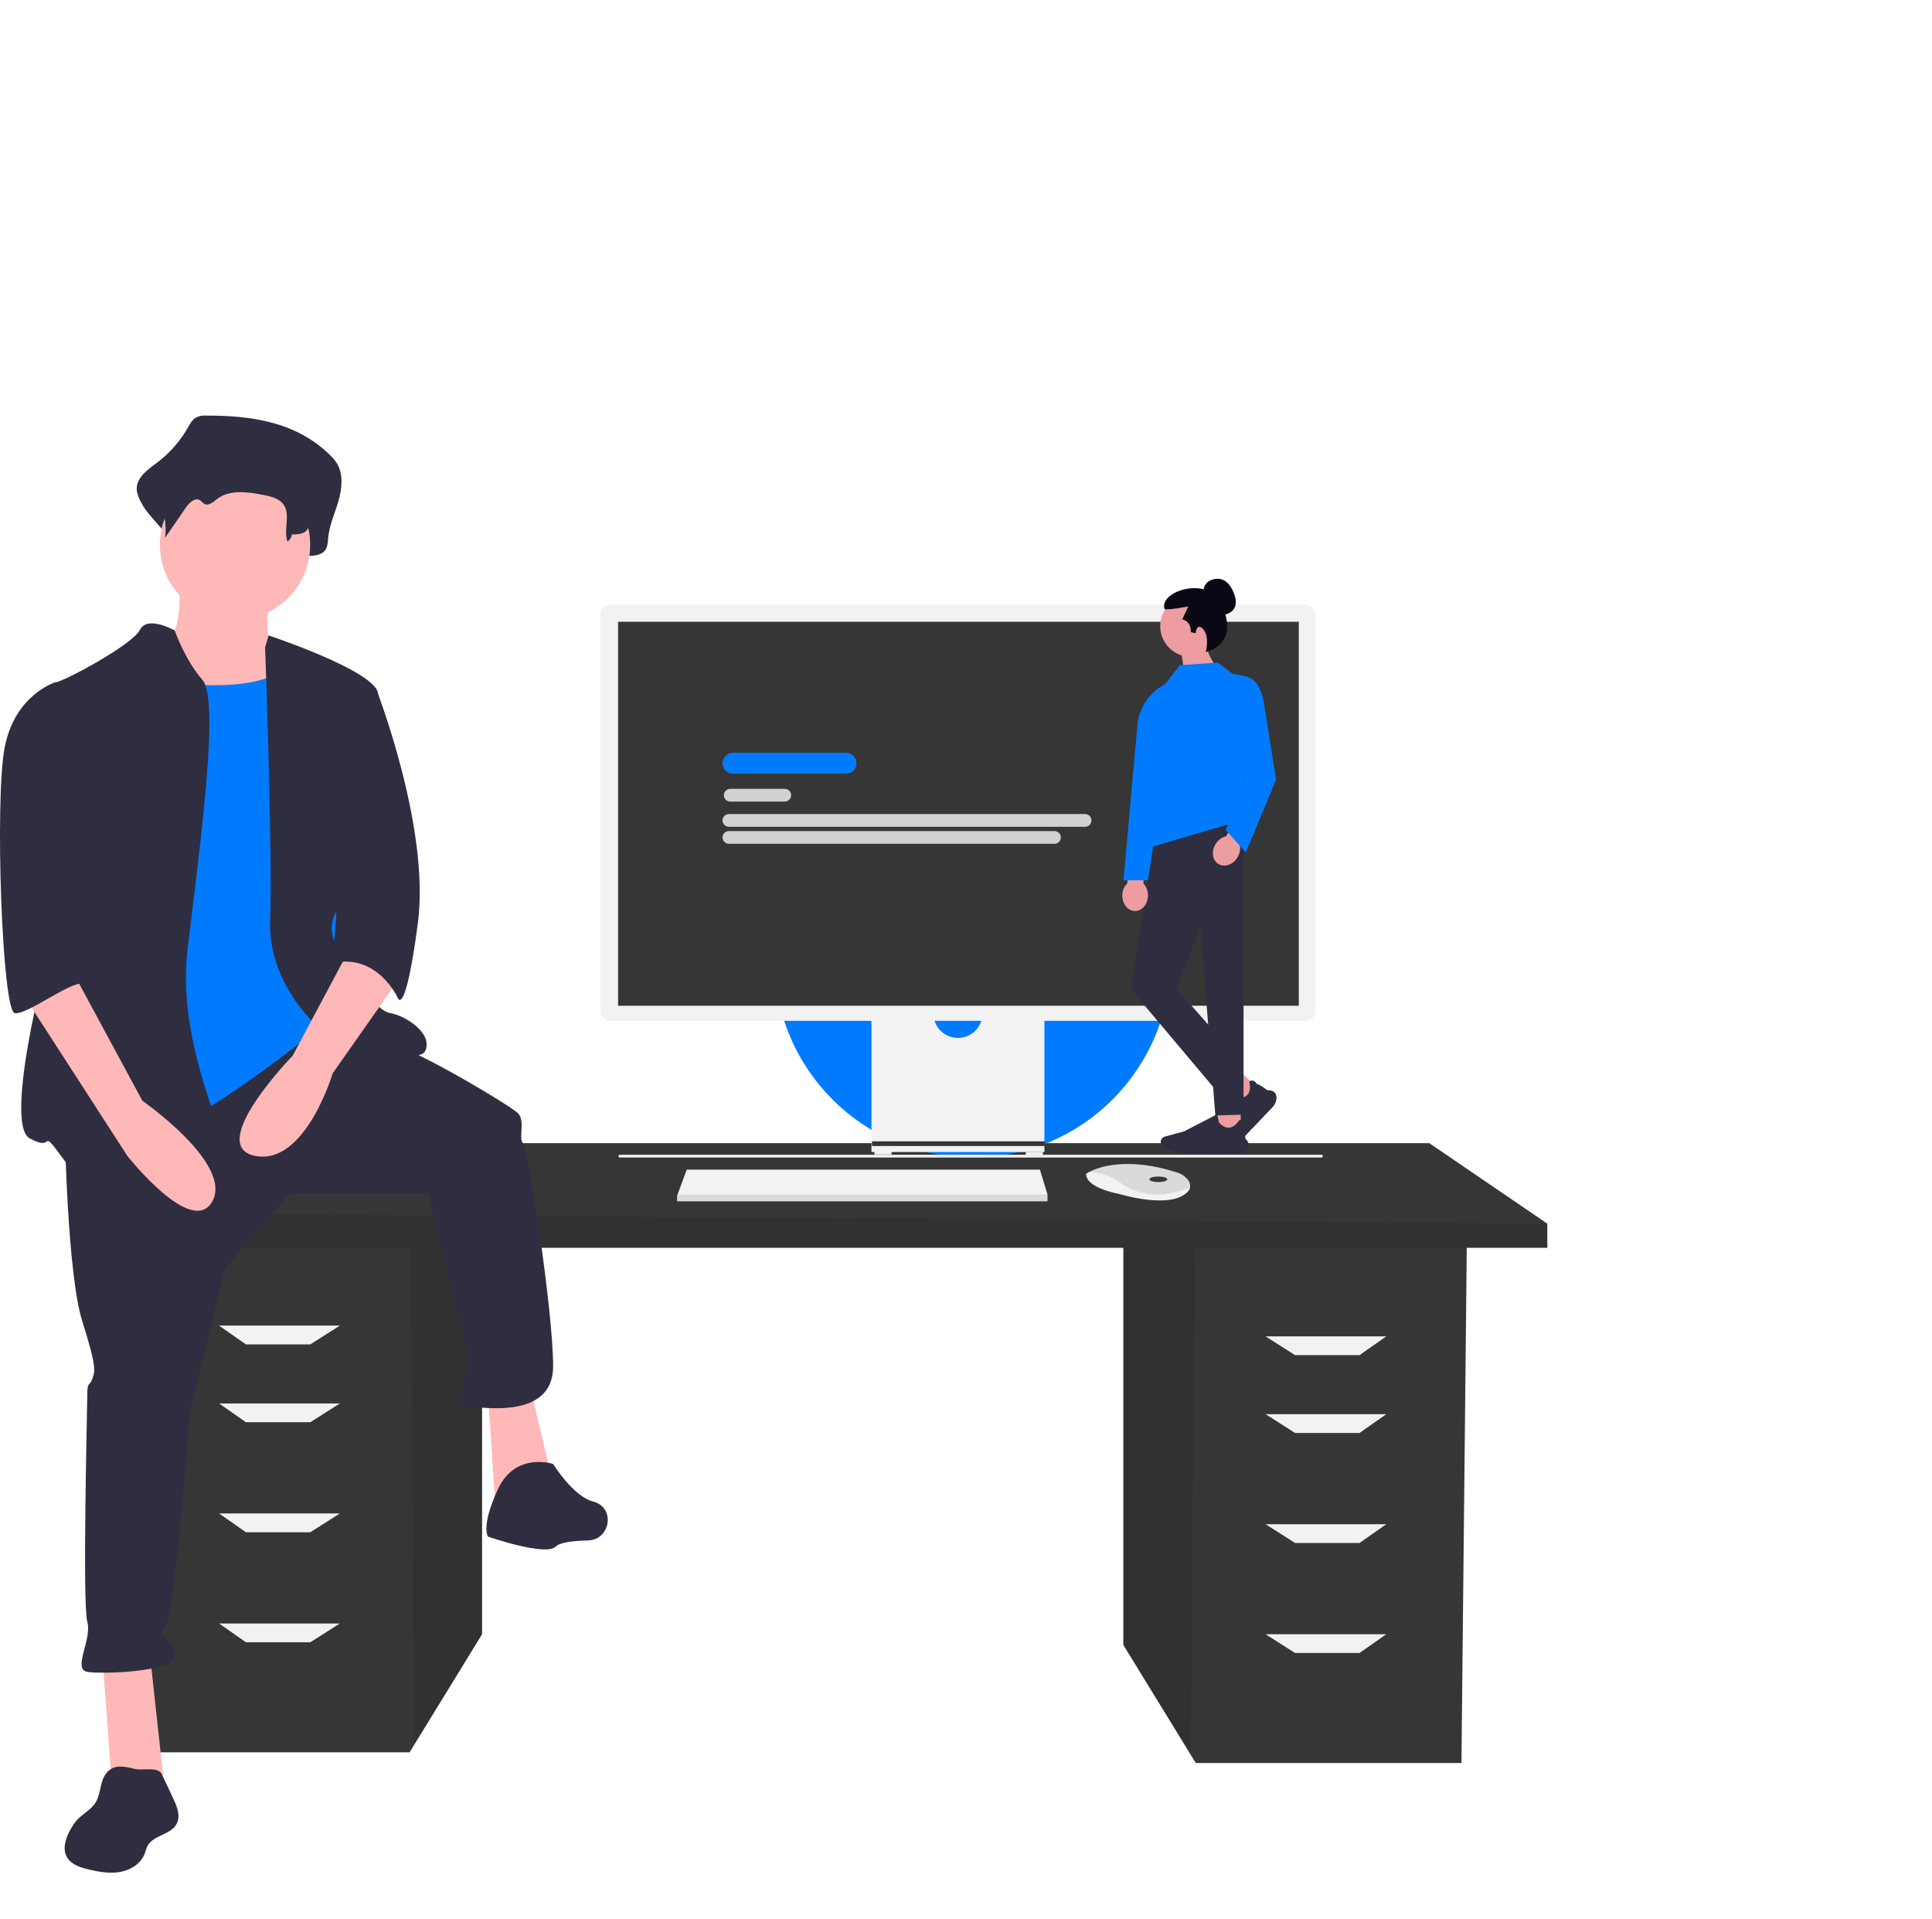 <svg width="888" height="882" viewBox="0 0 888 882" fill="none" xmlns="http://www.w3.org/2000/svg">
<g clip-path="url(#clip0_3_269)">
<path d="M516.326 571.018V756.013L547.27 806.443L549.625 810.279H671.722L674.189 571.018H516.326Z" fill="#363636"/>
<path opacity="0.1" d="M516.326 571.018V756.013L547.27 806.443L549.169 571.018H516.326Z" fill="black"/>
<path d="M221.566 566.084V751.08L190.622 801.51L188.267 805.345H66.17L63.703 566.084H221.566Z" fill="#363636"/>
<path opacity="0.1" d="M221.566 566.084V751.08L190.622 801.51L188.723 566.084H221.566Z" fill="black"/>
<path d="M711.188 562.385V573.484H47.67V557.451L109.335 525.385H656.923L711.188 562.385Z" fill="#363636"/>
<path opacity="0.1" d="M711.188 562.385V573.484H47.67V557.451L711.188 562.385Z" fill="black"/>
<path d="M142.635 617.883H113.035L100.702 609.25H156.201L142.635 617.883Z" fill="#F2F2F2"/>
<path d="M142.635 653.649H113.035L100.702 645.016H156.201L142.635 653.649Z" fill="#F2F2F2"/>
<path d="M142.635 704.215H113.035L100.702 695.581H156.201L142.635 704.215Z" fill="#F2F2F2"/>
<path d="M142.635 754.78H113.035L100.702 746.147H156.201L142.635 754.78Z" fill="#F2F2F2"/>
<path d="M595.257 622.816H624.857L637.19 614.183H581.691L595.257 622.816Z" fill="#F2F2F2"/>
<path d="M595.257 658.582H624.857L637.19 649.949H581.691L595.257 658.582Z" fill="#F2F2F2"/>
<path d="M595.257 709.148H624.857L637.19 700.515H581.691L595.257 709.148Z" fill="#F2F2F2"/>
<path d="M595.257 759.713H624.857L637.19 751.08H581.691L595.257 759.713Z" fill="#F2F2F2"/>
<path d="M481.452 548.952V552.117H311.202V549.585L311.436 548.952L315.632 537.56H477.971L481.452 548.952Z" fill="#F2F2F2"/>
<path d="M546.97 545.854C546.659 547.18 545.489 548.579 542.843 549.901C533.35 554.648 514.046 548.636 514.046 548.636C514.046 548.636 499.173 546.104 499.173 539.459C499.59 539.173 500.026 538.914 500.477 538.683C504.468 536.572 517.702 531.361 541.167 538.904C542.896 539.447 544.44 540.458 545.628 541.827C546.154 542.344 546.55 542.979 546.783 543.679C547.016 544.379 547.08 545.124 546.97 545.854Z" fill="#F2F2F2"/>
<path opacity="0.1" d="M546.97 545.854C535.35 550.306 524.992 550.639 514.363 543.256C510.343 540.284 505.476 538.681 500.477 538.683C504.468 536.572 517.702 531.361 541.167 538.904C542.896 539.447 544.44 540.458 545.628 541.827C546.154 542.344 546.55 542.979 546.783 543.679C547.016 544.379 547.08 545.124 546.97 545.854Z" fill="black"/>
<path d="M532.4 543.256C534.672 543.256 536.514 542.689 536.514 541.99C536.514 541.291 534.672 540.724 532.4 540.724C530.128 540.724 528.286 541.291 528.286 541.99C528.286 542.689 530.128 543.256 532.4 543.256Z" fill="#363636"/>
<path opacity="0.1" d="M481.452 548.952V552.117H311.202V549.585L311.436 548.952H481.452Z" fill="black"/>
<path d="M94.661 191C92.934 190.858 91.203 191.245 89.7 192.108C88.224 193.119 87.294 194.89 86.344 196.538C82.714 202.914 77.798 208.466 71.91 212.843C67.621 215.985 62.168 219.902 62.902 225.695C63.289 227.608 63.996 229.443 64.993 231.121C68.949 239.108 79.746 245.28 78.684 254.394C82.615 247.813 77.357 244.559 81.288 237.978C83.16 234.844 86.412 231.306 89.239 233.274C90.185 233.933 90.807 235.115 91.792 235.694C94.143 237.073 96.644 234.436 98.726 232.567C105.903 226.125 116.109 227.812 125.04 229.82C129.256 230.768 133.887 232.011 136.379 236.041C139.656 241.339 133.266 247.061 131.651 253.051C131.519 253.561 131.513 254.096 131.633 254.61C131.753 255.123 131.995 255.6 132.34 255.999C132.684 256.398 133.12 256.708 133.61 256.902C134.1 257.096 134.63 257.169 135.154 257.113C137.834 256.849 141.008 256.632 141.167 255.456C144.539 255.576 148.67 255.194 150.114 251.684C150.556 250.295 150.789 248.848 150.807 247.391C151.337 241.493 153.84 236.113 155.498 230.501C157.156 224.888 157.877 218.31 155.079 213.334C154.08 211.678 152.845 210.177 151.413 208.878C135.534 193.511 114.656 190.977 94.661 191Z" fill="#2F2E41"/>
<path d="M82.138 265.905C82.138 265.905 85.591 294.684 72.929 296.986C60.266 299.288 84.44 338.427 84.44 338.427L141.997 345.334L128.183 299.288C128.183 299.288 118.974 295.835 124.73 272.812C130.485 249.789 82.138 265.905 82.138 265.905Z" fill="#FFB8B8"/>
<path d="M47.028 760.318L51.633 823.631H75.806L68.9 760.318H47.028Z" fill="#FFB8B8"/>
<path d="M224.303 640.6L227.756 693.552L254.233 682.041L243.872 638.298L224.303 640.6Z" fill="#FFB8B8"/>
<path d="M29.761 518.58C29.761 518.58 30.912 585.345 37.819 607.217C44.726 629.089 43.575 630.24 42.423 633.693C41.272 637.147 40.121 634.844 40.121 640.6C40.121 646.356 37.819 737.295 40.121 745.353C42.423 753.411 33.214 767.225 40.121 768.376C47.028 769.527 79.26 768.376 80.411 761.469C81.562 754.563 71.202 752.26 75.806 747.656C80.411 743.051 87.318 648.658 87.318 648.658L103.434 583.043L133.363 548.509H196.676L216.245 624.484C216.245 624.484 208.187 646.356 213.943 646.356C219.698 646.356 254.233 653.263 254.233 627.938C254.233 602.613 242.721 527.789 240.419 525.486C238.117 523.184 241.57 515.126 238.117 511.673C234.663 508.219 194.373 484.046 179.409 479.441C164.444 474.836 143.451 469.356 143.451 469.356L29.761 518.58Z" fill="#2F2E41"/>
<path d="M254.233 672.832C254.233 672.832 236.966 667.076 228.908 684.343C220.85 701.61 224.303 706.215 224.303 706.215C224.303 706.215 250.779 715.424 255.384 710.819C257.387 708.816 263.748 708.12 270.296 707.973C280.269 707.749 282.923 693.64 273.504 690.354C273.223 690.256 272.939 690.171 272.651 690.099C263.442 687.797 254.233 672.832 254.233 672.832Z" fill="#2F2E41"/>
<path d="M108.038 284.899C127.111 284.899 142.572 269.437 142.572 250.365C142.572 231.292 127.111 215.831 108.038 215.831C88.966 215.831 73.504 231.292 73.504 250.365C73.504 269.437 88.966 284.899 108.038 284.899Z" fill="#FFB8B8"/>
<path d="M63.144 311.375C63.144 311.375 119.55 322.886 133.363 304.468C147.177 286.05 152.933 356.269 152.933 356.269L159.839 429.942L149.479 470.232C149.479 470.232 95.376 513.975 78.109 517.428C60.842 520.882 34.365 523.184 34.365 523.184C34.365 523.184 42.423 395.408 42.423 393.106C42.423 390.803 63.144 311.375 63.144 311.375Z" fill="#007BFF"/>
<path d="M80.298 289.786C80.298 289.786 67.748 282.597 64.295 289.504C60.842 296.41 28.61 313.677 25.156 313.677C21.703 313.677 32.063 409.222 27.459 420.733C22.854 432.244 0.982 516.277 13.645 523.184C26.308 530.091 17.098 516.277 29.761 533.544C42.423 550.811 104.585 550.811 108.038 543.905C111.492 536.998 80.411 485.197 86.167 436.849C91.922 388.501 101.131 321.735 93.073 312.526C85.015 303.317 80.298 289.786 80.298 289.786Z" fill="#2F2E41"/>
<path d="M121.852 297.561L123.455 292.043C123.455 292.043 171.351 307.922 173.653 318.282C175.955 328.642 174.804 401.164 166.746 406.919C158.688 412.675 147.177 421.884 155.235 435.698C163.293 449.511 172.502 464.476 179.409 465.627C186.316 466.778 198.978 474.836 195.525 482.894C192.071 490.952 150.63 475.988 150.63 475.988C150.63 475.988 123.003 455.267 124.154 423.035C125.305 390.803 121.852 297.561 121.852 297.561Z" fill="#2F2E41"/>
<path d="M162.142 433.396L134.514 485.197C134.514 485.197 94.225 526.638 117.247 531.242C140.27 535.847 152.933 493.255 152.933 493.255L182.862 450.663L162.142 433.396Z" fill="#FFB8B8"/>
<path d="M96.344 200.036C94.952 199.933 93.558 200.203 92.305 200.819C91.173 201.646 90.239 202.716 89.573 203.95C86.503 208.569 82.501 212.494 77.823 215.474C74.332 217.695 69.893 220.464 70.49 224.558C70.815 225.931 71.392 227.231 72.192 228.393C75.424 234.095 76.711 240.695 75.858 247.194L85.458 233.24C86.981 231.024 89.629 228.524 91.93 229.915C92.7 230.381 93.206 231.216 94.008 231.625C95.922 232.6 97.958 230.736 99.653 229.415C105.495 224.862 113.803 226.055 121.073 227.473C124.505 228.143 128.275 229.022 130.304 231.87C133.676 236.603 130.155 243.442 132.123 248.91C132.674 248.525 133.142 248.032 133.499 247.462C133.856 246.893 134.095 246.257 134.201 245.593C136.946 245.678 140.309 245.408 141.485 242.927C141.843 241.954 142.033 240.928 142.049 239.892C142.48 235.724 144.518 231.922 145.867 227.955C147.217 223.988 147.804 219.338 145.526 215.821C144.693 214.629 143.687 213.568 142.542 212.672C129.616 201.811 112.621 200.02 96.344 200.036Z" fill="#2F2E41"/>
<path d="M162.142 313.677L172.867 316.524C172.867 316.524 197.827 380.443 192.071 424.186C186.316 467.93 182.862 458.721 182.862 458.721C182.862 458.721 173.653 438 152.933 442.605L162.142 313.677Z" fill="#2F2E41"/>
<path d="M48.623 815.263C45.847 819.036 46.404 824.428 43.944 828.414C41.813 831.869 37.796 833.681 35.13 836.743C34.279 837.76 33.521 838.851 32.864 840.003C30.391 844.145 28.381 849.454 30.816 853.619C32.776 856.969 36.894 858.279 40.671 859.171C45.445 860.299 50.406 861.202 55.235 860.34C60.064 859.478 64.784 856.521 66.506 851.927C66.844 850.772 67.246 849.637 67.711 848.527C70.328 843.374 78.538 843.318 81.217 838.197C83.092 834.613 81.368 830.28 79.646 826.621L74.385 815.444C72.639 811.735 65.561 813.868 61.871 812.979C57.059 811.82 52.085 810.543 48.623 815.263Z" fill="#2F2E41"/>
<path d="M10.192 456.418L58.539 531.242C58.539 531.242 88.469 569.23 97.678 551.963C106.887 534.696 65.446 505.917 65.446 505.917L34.365 448.36L10.192 456.418Z" fill="#FFB8B8"/>
<path d="M34.365 315.98L25.156 313.677C25.156 313.677 6.738 319.433 2.134 343.607C-2.471 367.781 0.983 464.476 6.738 465.627C12.494 466.778 35.166 448.791 38.794 452.604C42.423 456.418 30.912 436.849 34.365 426.489C37.819 416.128 34.365 315.98 34.365 315.98Z" fill="#2F2E41"/>
</g>
<g filter="url(#filter0_f_3_269)">
<circle cx="447" cy="441" r="91" fill="#007BFF"/>
</g>
<g clip-path="url(#clip1_3_269)">
<path d="M284.251 531.353C284.251 531.712 284.539 532 284.898 532H607.353C607.712 532 608 531.712 608 531.353C608 530.995 607.712 530.707 607.353 530.707H284.898C284.539 530.707 284.251 530.995 284.251 531.353Z" fill="#F2F2F2"/>
<path d="M451.462 467.547C450.577 472.912 445.906 477.017 440.293 477.017C434.679 477.017 430.009 472.912 429.124 467.547H400.548V529.452H480.037V467.547H451.462Z" fill="#F2F2F2"/>
<path d="M409.791 529.221H401.935V530.607H409.791V529.221Z" fill="#F2F2F2"/>
<path d="M479.344 529.452H471.488V530.838H479.344V529.452Z" fill="#F2F2F2"/>
<path d="M480.269 524.547H400.779V526.702H480.269V524.547Z" fill="#363636"/>
<path d="M600.154 469.164H280.431C277.988 469.164 276 467.176 276 464.734V282.335C276 279.893 277.988 277.905 280.431 277.905H600.154C602.598 277.905 604.586 279.893 604.586 282.335V464.734C604.586 467.176 602.598 469.164 600.154 469.164Z" fill="#F2F2F2"/>
<path d="M596.96 285.759H284.088V462.234H596.96V285.759Z" fill="#363636"/>
<path d="M559.789 353.532H542.717C541.234 353.532 540.027 352.326 540.027 350.843C540.027 349.36 541.234 348.154 542.717 348.154H559.789C561.273 348.154 562.48 349.36 562.48 350.843C562.48 352.326 561.273 353.532 559.789 353.532Z" fill="#D1D1D2"/>
<path d="M579.422 353.532H571.455C569.972 353.532 568.765 352.326 568.765 350.843C568.765 349.36 569.972 348.154 571.455 348.154H579.422C580.906 348.154 582.113 349.36 582.113 350.843C582.113 352.326 580.906 353.532 579.422 353.532Z" fill="#D1D1D2"/>
<path d="M388.863 355.586H336.899C334.246 355.586 332.088 353.429 332.088 350.777C332.088 348.126 334.246 345.968 336.899 345.968H388.863C391.515 345.968 393.673 348.126 393.673 350.777C393.673 353.429 391.515 355.586 388.863 355.586Z" fill="#007BFF"/>
<path d="M360.689 368.416H335.647C334.03 368.416 332.714 367.101 332.714 365.485C332.714 363.868 334.03 362.553 335.647 362.553H360.689C362.306 362.553 363.622 363.868 363.622 365.485C363.622 367.101 362.306 368.416 360.689 368.416Z" fill="#D1D1D2"/>
<path d="M498.738 379.994H335.021C333.404 379.994 332.088 378.679 332.088 377.063C332.088 375.446 333.404 374.131 335.021 374.131H498.738C500.354 374.131 501.67 375.446 501.67 377.063C501.67 378.679 500.354 379.994 498.738 379.994Z" fill="#D1D1D2"/>
<path d="M484.651 387.817H335.021C333.404 387.817 332.088 386.502 332.088 384.886C332.088 383.269 333.404 381.954 335.021 381.954H484.651C486.268 381.954 487.583 383.269 487.583 384.886C487.583 386.502 486.268 387.817 484.651 387.817Z" fill="#D1D1D2"/>
<path d="M578.933 500.74L571.423 508.623L563.419 501.227L570.929 493.344L578.933 500.74Z" fill="#ED9DA0"/>
<path d="M584.932 508.814L568.968 525.57C567.604 527.002 565.9 528.133 564.04 528.842L559.589 530.538C558.669 530.888 557.609 530.685 556.89 530.02C556.046 529.24 555.833 527.991 556.371 526.982L560.652 518.955L565.22 502.676L565.269 502.706C566.512 503.471 568.397 504.619 568.531 504.668C570.897 504.751 572.591 504.157 573.565 502.9C575.266 500.709 574.187 497.211 574.176 497.176L574.167 497.149L574.189 497.131C574.685 496.708 575.207 496.538 575.741 496.627C576.874 496.817 577.685 498.09 577.804 498.286C578.868 498.241 582.134 500.798 582.397 501.005C584.001 501.001 585.176 501.381 585.891 502.135C586.516 502.795 586.788 503.73 586.7 504.917C586.594 506.344 585.966 507.728 584.932 508.814Z" fill="#2F2E41"/>
<path d="M570.263 509.816H559.288V520.625H570.263V509.816Z" fill="#ED9DA0"/>
<path d="M568.39 530.458H545.06C543.066 530.458 541.062 530.008 539.265 529.157L534.964 527.121C534.075 526.7 533.5 525.8 533.5 524.829C533.5 523.689 534.279 522.681 535.394 522.377L544.267 519.959L559.447 512.101L559.458 512.157C559.742 513.573 560.182 515.712 560.238 515.842C561.794 517.598 563.394 518.408 564.991 518.248C567.777 517.97 569.629 514.802 569.647 514.77L569.661 514.745L569.69 514.748C570.342 514.815 570.825 515.074 571.124 515.518C571.759 516.462 571.372 517.916 571.308 518.135C572.069 518.868 572.411 522.964 572.437 523.295C573.538 524.444 574.061 525.548 573.991 526.577C573.931 527.477 573.424 528.313 572.485 529.062C571.356 529.962 569.901 530.458 568.39 530.458Z" fill="#2F2E41"/>
<path d="M571.566 373.679L532.675 373.698L519.711 454.541L558.602 500.748L571.566 489.196L540.831 454.541L571.566 373.679Z" fill="#2F2E41"/>
<path d="M548.579 385.596L571.566 373.679V512.299L558.602 512.655L548.579 385.596Z" fill="#2F2E41"/>
<path d="M525.554 406.097L525.827 393.478L518.457 393.319L518.183 405.938C516.808 407.214 515.9 409.196 515.851 411.444C515.766 415.378 518.337 418.624 521.593 418.695C524.85 418.765 527.559 415.634 527.644 411.7C527.693 409.452 526.872 407.432 525.554 406.097Z" fill="#ED9DA0"/>
<path d="M560.504 282.86C560.504 282.86 571.084 282.837 567.132 272.646C563.179 262.456 555.82 267.018 555.82 267.018C555.82 267.018 552.719 268.656 553.358 272.309" fill="#090814"/>
<path d="M561.563 287.748C561.563 279.935 555.227 273.601 547.411 273.601C539.595 273.601 533.259 279.935 533.259 287.748C533.259 294.084 537.426 299.447 543.171 301.248L545.907 319.323L559.854 307.704C559.854 307.704 556.841 303.868 555.225 299.542C559.044 297.008 561.563 292.673 561.563 287.748Z" fill="#ED9DA0"/>
<path d="M554.21 299.699C554.21 299.699 556.09 292.496 553.017 289.184C549.951 285.88 549.555 291.021 549.555 291.021L547.342 290.54C547.342 290.54 547.727 285.54 543.398 284.675L546.188 278.713C546.188 278.713 535.508 280.786 535.214 279.752C532.898 271.617 554.993 264.667 561.097 277.079C570.59 296.384 554.21 299.699 554.21 299.699Z" fill="#090814"/>
<path d="M541.71 312.302C531.435 314.309 523.723 322.861 522.788 333.284L516.393 404.566H527.615L541.71 312.302Z" fill="#007BFF"/>
<path d="M531.098 369.095L529.35 389.222L576.795 375.273L571.014 360.726L581.779 336.016L559.804 304.53L542.262 305.726L535.484 314.494" fill="#007BFF"/>
<path d="M569.789 388.209L576.406 377.46L570.128 373.598L563.51 384.347C561.679 384.753 559.893 386.005 558.714 387.92C556.651 391.271 557.228 395.371 560.002 397.077C562.776 398.784 566.697 397.451 568.76 394.1C569.939 392.185 570.252 390.027 569.789 388.209Z" fill="#ED9DA0"/>
<path d="M556.216 304.929L560.041 304.77L566.582 309.711C574.332 311.032 576.58 311.403 578.954 316.52C579.952 318.671 580.614 320.962 580.983 323.303L586.517 358.334L572.609 391.813L563.392 381.45L573.245 355.276L571.608 349.015" fill="#007BFF"/>
</g>
<defs>
<filter id="filter0_f_3_269" x="6" y="0" width="882" height="882" filterUnits="userSpaceOnUse" color-interpolation-filters="sRGB">
<feFlood flood-opacity="0" result="BackgroundImageFix"/>
<feBlend mode="normal" in="SourceGraphic" in2="BackgroundImageFix" result="shape"/>
<feGaussianBlur stdDeviation="175" result="effect1_foregroundBlur_3_269"/>
</filter>
<clipPath id="clip0_3_269">
<rect width="711.188" height="669.683" fill="white" transform="translate(0 191)"/>
</clipPath>
<clipPath id="clip1_3_269">
<rect width="332" height="266" fill="white" transform="translate(276 266)"/>
</clipPath>
</defs>
</svg>
